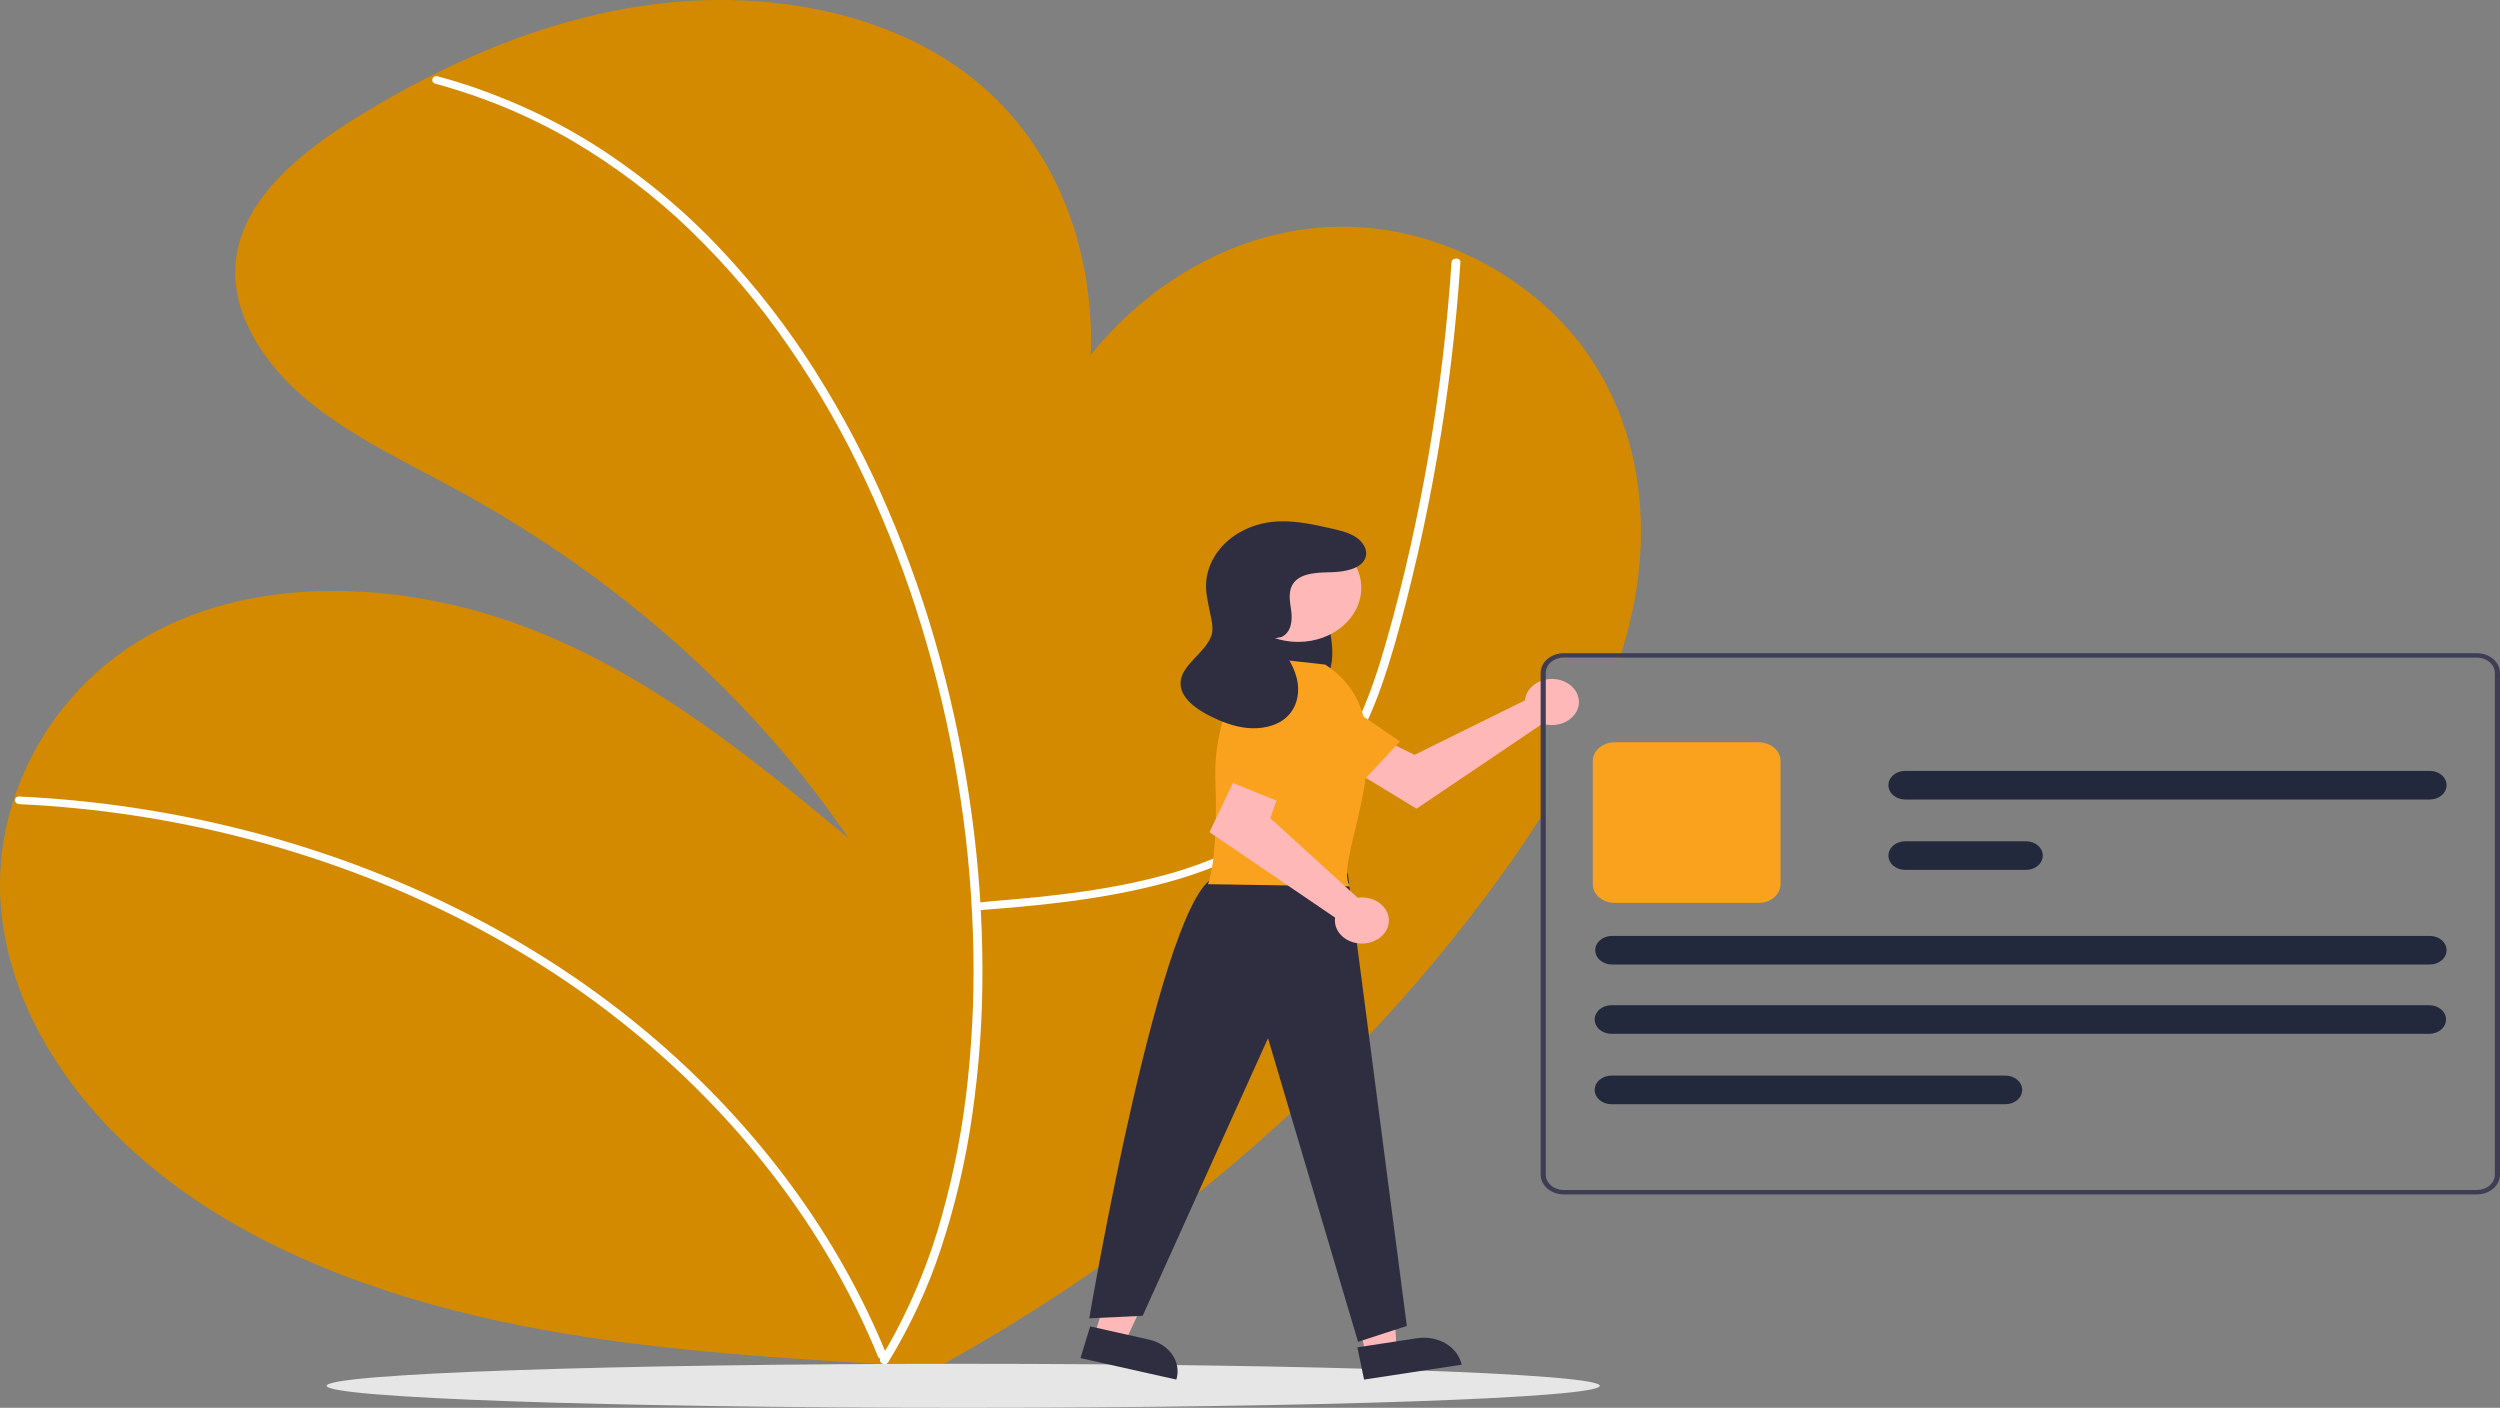 <svg width="602" height="339" viewBox="0 0 602 339" fill="none" xmlns="http://www.w3.org/2000/svg">
<rect x="0" y="0" width="602" height="339" fill="#808080" stroke="none"/>
<g clip-path="url(#clip0_1805_5212)">
<path d="M392.892 148.022C392.199 151.142 391.367 154.231 390.396 157.288C390.291 157.643 390.173 157.992 390.056 158.347H376.56C375.411 158.348 374.309 158.739 373.496 159.434C372.684 160.13 372.226 161.072 372.225 162.056V194.965C371.816 195.617 371.401 196.263 370.986 196.909C368.844 200.247 366.614 203.547 364.335 206.806C327.17 259.76 275.336 304.072 213.408 335.832L217.075 328.754C215.73 328.675 214.38 328.595 213.037 328.516C183.773 326.805 154.41 324.908 125.833 319.282C95.938 313.396 66.693 303.187 43.263 286.261C19.827 269.329 2.647 245.151 0.262 218.99C-0.533 210 0.53 200.96 3.403 192.284C8.896 175.586 20.899 160.562 38.216 151.672C65.417 137.712 100.899 140.557 129.574 152.17C158.243 163.777 181.58 182.992 204.366 201.873C181.36 168.128 149.33 139.529 110.901 118.423C98.168 111.452 84.654 105.243 73.828 96.21C63.008 87.183 55.024 74.526 56.938 61.7C59.112 47.153 73.041 36.112 86.995 27.599C92.569 24.198 98.323 20.971 104.256 18.005C120.996 9.613 139.106 3.282 158.231 0.935C184.138 -2.249 212.12 2.583 231.982 17.162C254.359 33.591 263.537 60.085 262.664 85.429C276.45 68.285 297.712 55.163 321.724 54.607C346.653 54.035 370.349 67.507 382.834 85.975C395.314 104.437 397.556 127.069 392.892 148.022Z" fill="#D38A00"/>
<path d="M235.173 219.221C249.773 218.121 263.261 216.836 277.409 213.411C291.123 210.092 304.32 204.535 314.083 195.461C324.584 185.702 330.252 173.028 334.251 160.411C336.481 153.376 338.313 146.244 340.042 139.109C341.918 131.367 343.585 123.591 345.042 115.781C347.943 100.235 350.015 84.597 351.256 68.867C351.406 66.958 351.543 65.048 351.668 63.137C351.746 61.959 349.603 61.963 349.525 63.137C348.506 78.642 346.671 94.086 344.023 109.47C341.409 124.585 338.064 139.634 333.821 154.477C330.226 167.052 325.571 179.823 316.352 190.291C307.706 200.107 295.219 206.522 281.735 210.358C268.015 214.26 253.549 215.819 239.212 216.977C237.453 217.119 236.932 217.255 235.173 217.387C233.809 217.49 233.797 219.324 235.173 219.221Z" fill="white"/>
<path d="M4.639 193.636C23.061 194.51 41.295 197.259 58.956 201.824C76.624 206.379 93.603 212.701 109.541 220.658C124.941 228.353 139.237 237.56 152.139 248.093C164.661 258.321 175.821 269.703 185.415 282.031C195.052 294.39 203.039 307.635 209.226 321.517C209.98 323.216 210.707 324.924 211.406 326.64C211.858 327.747 213.929 327.271 213.472 326.153C207.684 311.978 200.054 298.403 190.725 285.685C181.398 272.965 170.451 261.169 158.086 250.512C145.522 239.69 131.54 230.146 116.416 222.068C84.662 205.148 48.669 194.912 11.392 192.201C9.144 192.04 6.893 191.907 4.639 191.803C3.261 191.739 3.266 193.572 4.639 193.636Z" fill="white"/>
<path d="M104.834 20.153C116.613 23.357 127.777 28.024 137.97 34.004C148.385 40.156 157.884 47.371 166.256 55.492C175.079 64.033 182.923 73.28 189.68 83.104C196.847 93.477 203.073 104.304 208.303 115.492C213.689 126.978 218.219 138.744 221.866 150.719C225.573 162.837 228.468 175.125 230.538 187.525C232.598 199.793 233.844 212.152 234.271 224.54C234.702 236.386 234.292 248.244 233.045 260.048C231.905 271.06 229.821 281.987 226.813 292.738C224.141 302.449 220.375 311.916 215.569 321.005C214.455 323.068 213.274 325.103 212.025 327.109C211.376 328.149 213.226 329.076 213.875 328.034C219.187 319.352 223.428 310.221 226.531 300.788C230.012 290.287 232.535 279.571 234.078 268.737C235.788 256.982 236.621 245.146 236.571 233.301C236.54 220.856 235.674 208.423 233.977 196.064C232.28 183.55 229.759 171.128 226.428 158.857C223.104 146.566 218.889 134.463 213.805 122.621C208.905 111.156 203.039 100.011 196.252 89.274C189.788 79.028 182.254 69.302 173.744 60.215C165.662 51.563 156.435 43.742 146.248 36.907C136.425 30.337 125.57 24.981 114.002 20.997C111.175 20.034 108.309 19.164 105.404 18.386C104.086 18.031 103.521 19.8 104.834 20.153Z" fill="white"/>
<path d="M231.945 339C316.602 339 385.231 336.628 385.231 333.702C385.231 330.776 316.602 328.404 231.945 328.404C147.287 328.404 78.658 330.776 78.658 333.702C78.658 336.628 147.287 339 231.945 339Z" fill="#E6E6E6"/>
<path d="M367.375 167.772C367.299 168.057 367.249 168.348 367.227 168.64L340.621 181.769L334.155 178.585L327.261 186.305L341.095 194.739L371.447 174.257C372.685 174.649 374.034 174.709 375.312 174.429C376.591 174.15 377.741 173.544 378.607 172.692C379.474 171.84 380.016 170.783 380.163 169.661C380.31 168.539 380.055 167.405 379.43 166.411C378.805 165.416 377.841 164.607 376.667 164.093C375.492 163.578 374.162 163.382 372.853 163.529C371.544 163.677 370.319 164.162 369.341 164.92C368.362 165.678 367.676 166.672 367.375 167.772Z" fill="#FFB8B8"/>
<path d="M306.784 175.827L327.733 188.598L337.102 178.55L316.738 164.573C315.862 163.971 314.851 163.529 313.769 163.274C312.686 163.018 311.553 162.954 310.441 163.086C309.328 163.218 308.259 163.543 307.298 164.041C306.337 164.539 305.505 165.199 304.853 165.981C303.583 167.506 303.073 169.4 303.435 171.246C303.797 173.092 305.002 174.74 306.784 175.827Z" fill="#FAA21E"/>
<path d="M263.54 321.55L270.885 323.196L281.804 299.746L270.964 297.316L263.54 321.55Z" fill="#FFB8B8"/>
<path d="M283.264 332.205L260.179 327.031L262.516 319.402L276.682 322.577C279.047 323.107 281.07 324.419 282.304 326.225C283.538 328.031 283.883 330.182 283.264 332.205Z" fill="#2F2E41"/>
<path d="M328.833 326.023L336.308 324.881L334.715 299.676L323.684 301.361L328.833 326.023Z" fill="#FFB8B8"/>
<path d="M351.963 328.615L328.471 332.205L326.85 324.441L341.265 322.238C342.457 322.056 343.679 322.077 344.862 322.299C346.045 322.52 347.165 322.939 348.158 323.532C349.151 324.124 349.999 324.877 350.652 325.75C351.304 326.622 351.75 327.596 351.963 328.615Z" fill="#2F2E41"/>
<path d="M314.114 140.659C315.956 141.043 317.455 142.648 318.355 144.508C319.185 146.462 319.747 148.491 320.029 150.555C320.737 154.4 321.416 158.562 319.953 162.122C318.239 166.295 313.672 168.481 309.71 167.454C305.748 166.427 302.597 162.571 301.521 158.133C300.541 153.649 301.172 149.015 303.332 144.844C304.457 142.652 306.009 140.63 308.07 139.642C309.081 139.119 310.287 138.942 311.443 139.149C312.6 139.355 313.623 139.928 314.306 140.753" fill="#2F2E41"/>
<path d="M324.537 210.265L338.767 319.289L327.014 323.106L305.337 249.998L275.158 316.844L262.293 317.455C262.293 317.455 279.944 213.443 293.026 211.079L324.537 210.265Z" fill="#2F2E41"/>
<path d="M312.584 154.573C320.985 154.573 327.795 148.748 327.795 141.562C327.795 134.375 320.985 128.55 312.584 128.55C304.183 128.55 297.372 134.375 297.372 141.562C297.372 148.748 304.183 154.573 312.584 154.573Z" fill="#FFB8B8"/>
<path d="M319.112 160.031L302.674 158.197C302.674 158.197 291.953 169.202 292.668 188.154C293.382 207.106 290.881 212.913 290.881 212.913L325.155 213.443C320.201 207.616 340.925 174.146 319.112 160.031Z" fill="#FAA21E"/>
<path d="M327.943 216.093C327.6 216.095 327.258 216.12 326.92 216.168L305.89 197.019L308.034 190.905L297.671 186.932L291.238 200.381L321.494 220.968C321.332 222.089 321.572 223.225 322.182 224.226C322.793 225.227 323.746 226.045 324.913 226.572C326.081 227.098 327.408 227.308 328.719 227.174C330.029 227.04 331.261 226.567 332.25 225.819C333.239 225.072 333.939 224.084 334.256 222.988C334.572 221.892 334.492 220.739 334.024 219.683C333.556 218.628 332.724 217.718 331.638 217.077C330.551 216.436 329.263 216.092 327.943 216.093Z" fill="#FFB8B8"/>
<path d="M304.909 167.482L295.169 187.848L308.748 193.35L319.994 173.195C320.478 172.328 320.75 171.385 320.793 170.425C320.836 169.465 320.65 168.508 320.245 167.611C319.84 166.715 319.226 165.899 318.439 165.213C317.653 164.527 316.711 163.985 315.672 163.621C314.669 163.27 313.595 163.092 312.511 163.096C311.427 163.1 310.355 163.286 309.356 163.645C308.356 164.003 307.449 164.527 306.686 165.185C305.923 165.843 305.32 166.624 304.909 167.482Z" fill="#FAA21E"/>
<path d="M308.605 153.391C310.988 152.215 311.242 149.377 310.918 147.04C310.594 144.703 310.053 142.097 311.66 140.186C313.576 137.905 317.428 137.859 320.711 137.785C323.994 137.71 327.992 136.888 328.842 134.175C329.404 132.382 328.202 130.458 326.476 129.333C324.751 128.207 322.592 127.71 320.493 127.237C315.799 126.179 310.952 125.112 306.145 125.694C301.385 126.27 297.08 128.426 294.164 131.695C291.247 134.965 289.953 139.086 290.561 143.166C291.339 148.384 292.467 150.663 291.727 152.964C290.347 157.25 284.399 160.004 284.281 164.448C284.188 167.925 287.778 170.606 291.281 172.371C294.059 173.772 297.057 174.96 300.259 175.287C303.46 175.615 306.907 174.988 309.292 173.131C312.368 170.737 313.129 166.738 312.247 163.261C311.365 159.785 309.102 156.698 306.864 153.699" fill="#2F2E41"/>
<path d="M596.426 157.287H376.56C375.083 157.289 373.666 157.792 372.621 158.686C371.577 159.579 370.989 160.791 370.986 162.055V282.844C370.989 284.107 371.577 285.319 372.621 286.213C373.666 287.107 375.083 287.61 376.56 287.611H596.426C597.903 287.61 599.32 287.107 600.365 286.213C601.41 285.319 601.997 284.107 602 282.844V162.055C601.997 160.791 601.41 159.579 600.365 158.686C599.32 157.792 597.903 157.289 596.426 157.287ZM600.761 282.844C600.76 283.827 600.303 284.769 599.49 285.465C598.677 286.16 597.575 286.551 596.426 286.552H376.56C375.411 286.551 374.309 286.16 373.496 285.465C372.683 284.769 372.226 283.827 372.225 282.844V162.055C372.226 161.072 372.683 160.129 373.496 159.434C374.309 158.739 375.411 158.348 376.56 158.347H596.426C597.575 158.348 598.677 158.739 599.49 159.434C600.303 160.129 600.76 161.072 600.761 162.055V282.844Z" fill="#3F3D56"/>
<path d="M423.491 217.415H388.808C387.413 217.413 386.075 216.938 385.088 216.094C384.101 215.25 383.546 214.105 383.544 212.912V183.244C383.546 182.05 384.101 180.906 385.088 180.062C386.075 179.218 387.413 178.743 388.808 178.741H423.491C424.887 178.743 426.225 179.218 427.212 180.062C428.199 180.906 428.754 182.05 428.756 183.244V212.912C428.754 214.105 428.199 215.25 427.212 216.094C426.225 216.938 424.887 217.413 423.491 217.415Z" fill="#FAA21E"/>
<path d="M584.976 248.941H388.026C386.958 248.941 385.934 248.578 385.179 247.932C384.424 247.286 384 246.411 384 245.497C384 244.584 384.424 243.708 385.179 243.062C385.934 242.417 386.958 242.054 388.026 242.054H584.976C586.043 242.054 587.067 242.417 587.822 243.062C588.577 243.708 589.001 244.584 589.001 245.497C589.001 246.411 588.577 247.286 587.822 247.932C587.067 248.578 586.043 248.941 584.976 248.941Z" fill="#23293D"/>
<path d="M585.107 232.253H388.158C387.09 232.253 386.066 231.89 385.311 231.245C384.556 230.599 384.132 229.723 384.132 228.81C384.132 227.896 384.556 227.021 385.311 226.375C386.066 225.729 387.09 225.366 388.158 225.366H585.107C586.175 225.366 587.199 225.729 587.954 226.375C588.709 227.021 589.133 227.896 589.133 228.81C589.133 229.723 588.709 230.599 587.954 231.245C587.199 231.89 586.175 232.253 585.107 232.253Z" fill="#23293D"/>
<path d="M487.871 209.468H458.762C457.694 209.468 456.67 209.105 455.915 208.46C455.16 207.814 454.736 206.938 454.736 206.025C454.736 205.111 455.16 204.235 455.915 203.59C456.67 202.944 457.694 202.581 458.762 202.581H487.871C488.939 202.581 489.963 202.944 490.718 203.59C491.473 204.235 491.897 205.111 491.897 206.025C491.897 206.938 491.473 207.814 490.718 208.46C489.963 209.105 488.939 209.468 487.871 209.468Z" fill="#23293D"/>
<path d="M585.107 192.52H458.762C457.694 192.52 456.67 192.157 455.915 191.511C455.16 190.865 454.736 189.99 454.736 189.076C454.736 188.163 455.16 187.287 455.915 186.641C456.67 185.996 457.694 185.633 458.762 185.633H585.107C586.175 185.633 587.199 185.996 587.954 186.641C588.709 187.287 589.133 188.163 589.133 189.076C589.133 189.99 588.709 190.865 587.954 191.511C587.199 192.157 586.175 192.52 585.107 192.52Z" fill="#23293D"/>
<path d="M482.917 265.894H388.026C386.958 265.894 385.934 265.531 385.179 264.885C384.424 264.24 384 263.364 384 262.45C384 261.537 384.424 260.661 385.179 260.015C385.934 259.37 386.958 259.007 388.026 259.007H482.917C483.984 259.007 485.008 259.37 485.763 260.015C486.518 260.661 486.942 261.537 486.942 262.45C486.942 263.364 486.518 264.24 485.763 264.885C485.008 265.531 483.984 265.894 482.917 265.894Z" fill="#23293D"/>
</g>
<defs>
<clipPath id="clip0_1805_5212">
<rect width="602" height="339" fill="white"/>
</clipPath>
</defs>
</svg>
